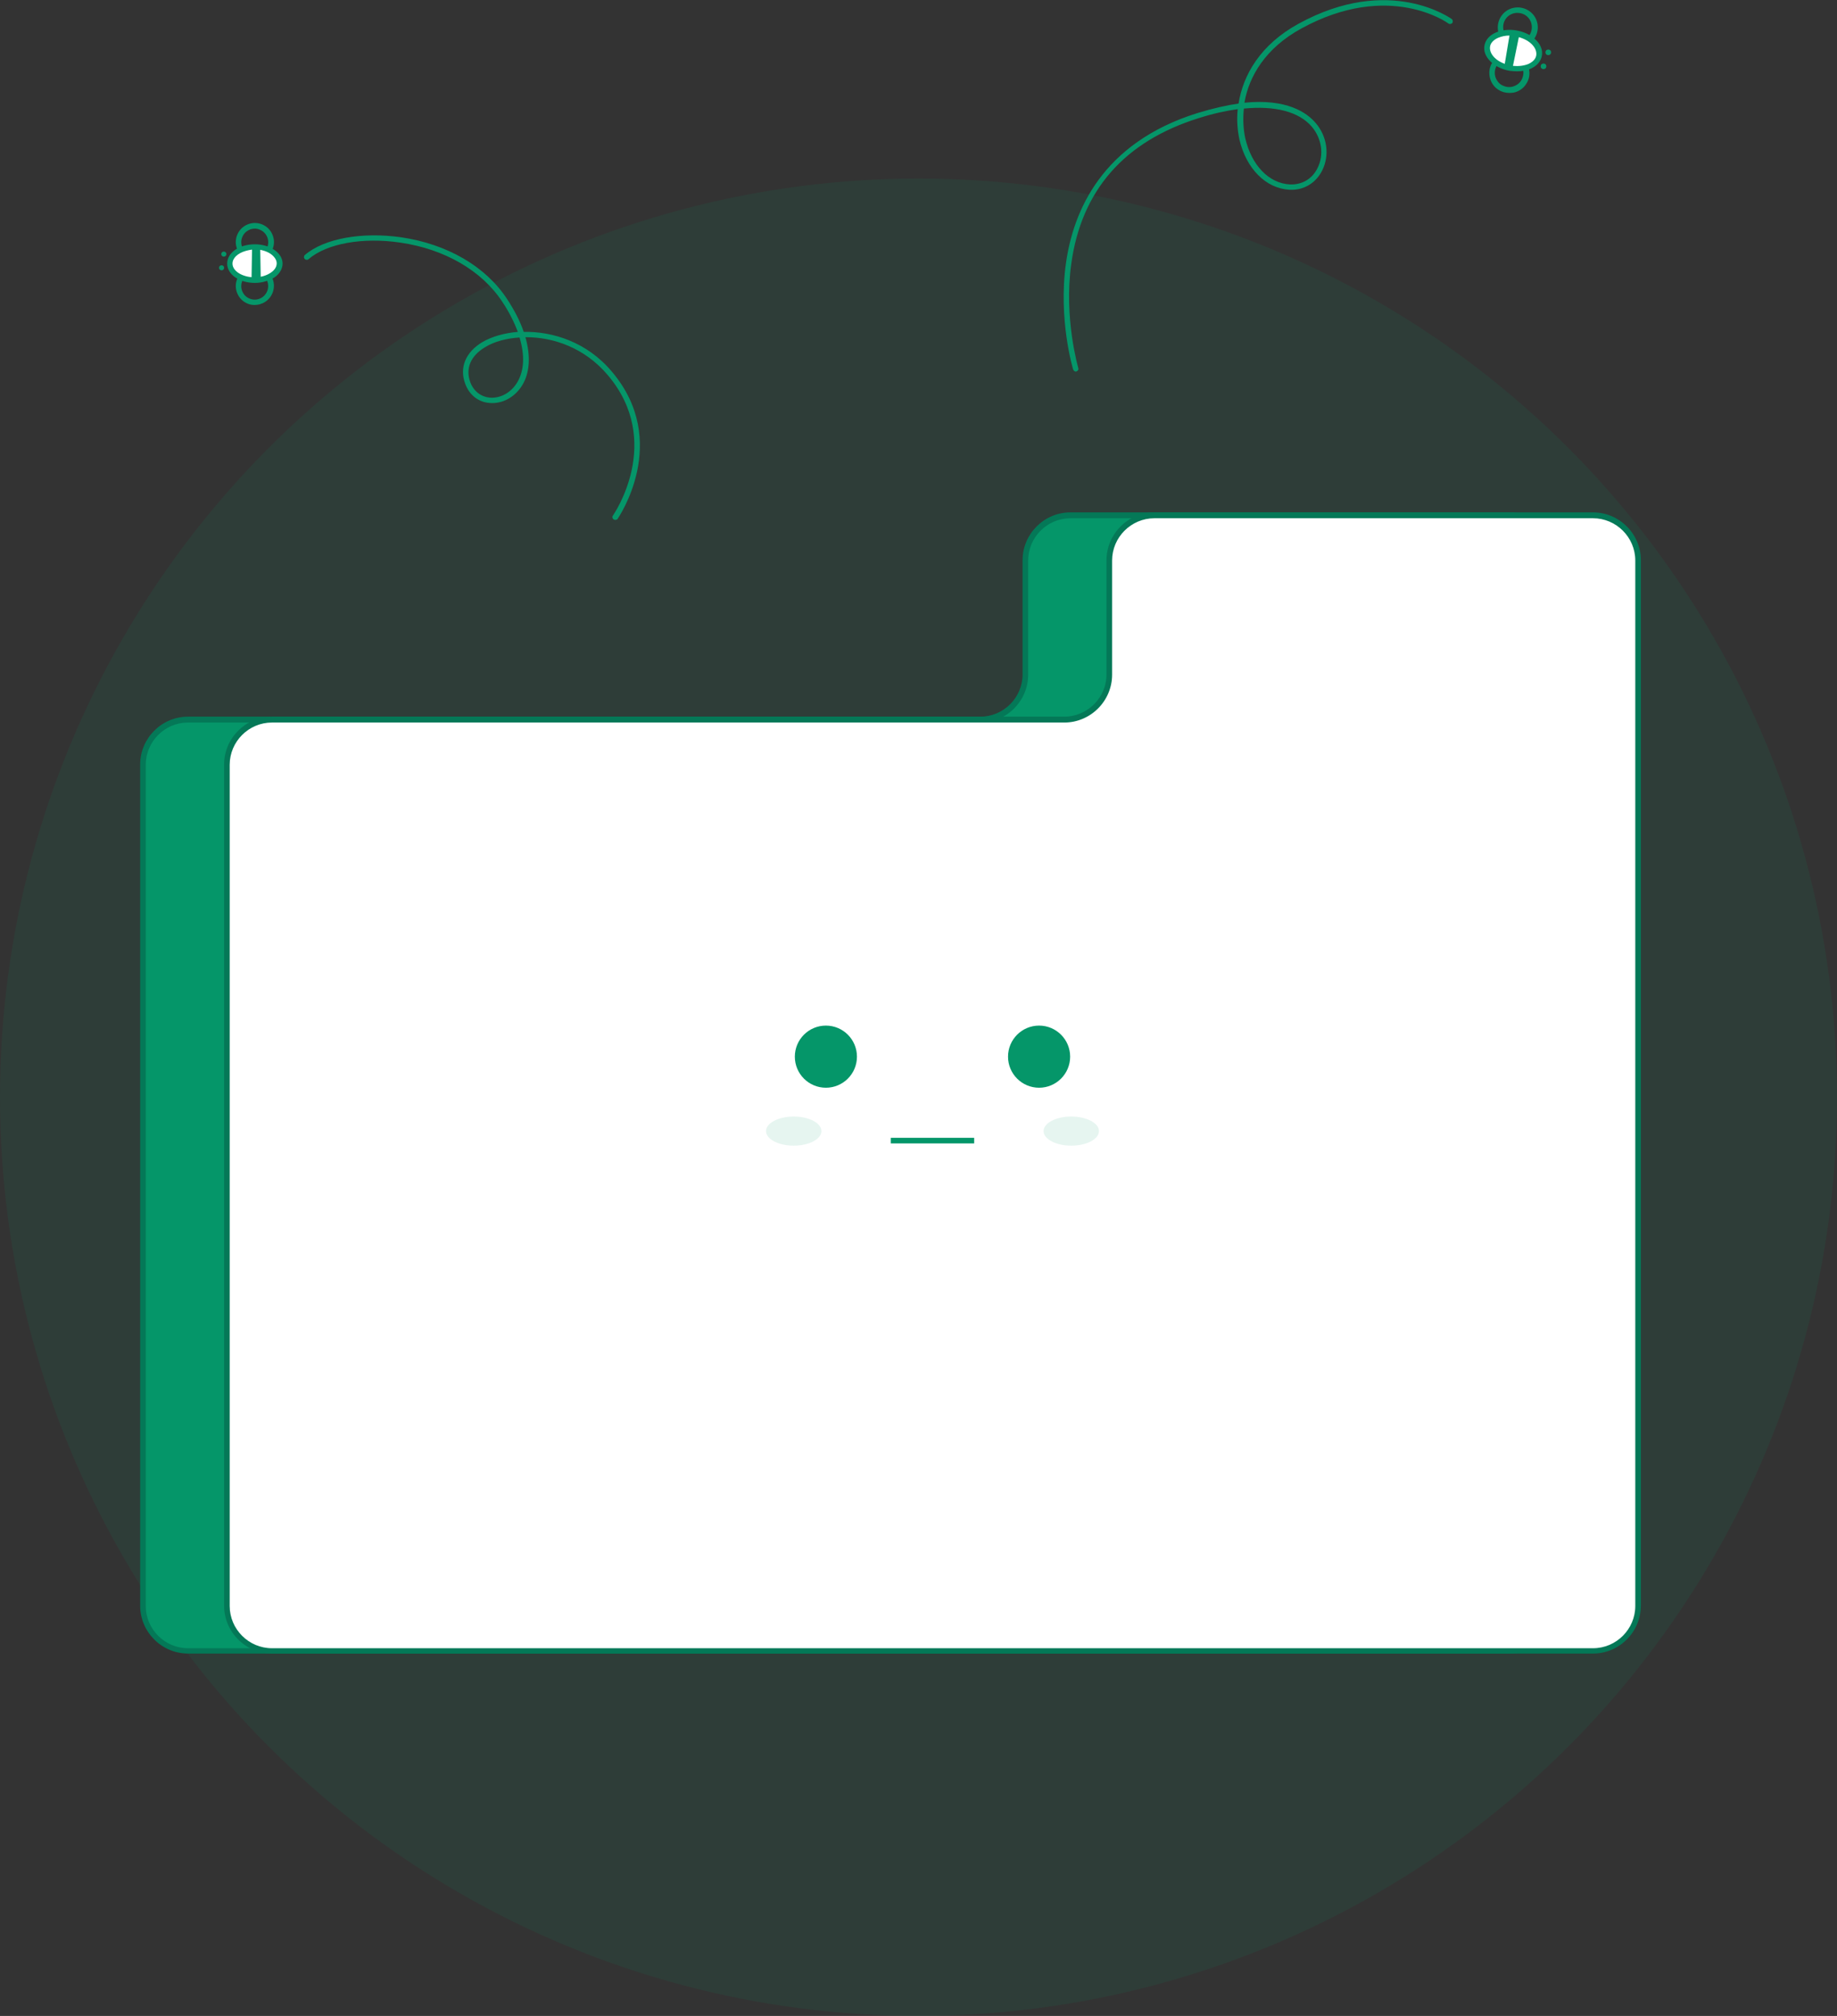 <?xml version="1.0" encoding="utf-8"?>
<!-- Generator: Adobe Illustrator 26.1.0, SVG Export Plug-In . SVG Version: 6.00 Build 0)  -->
<svg version="1.1" id="Layer_2_00000036229565188242933090000005053643003727163265_"
	 xmlns="http://www.w3.org/2000/svg" xmlns:xlink="http://www.w3.org/1999/xlink" x="0px" y="0px" viewBox="0 0 656.6 720.4"
	 style="enable-background:new 0 0 656.6 720.4;" xml:space="preserve">
<rect x="0" y="0" width="656.6" height="720.4" fill="#333333" stroke="none"/>
<style type="text/css">
	.st0{opacity:0.1;fill:#059669;enable-background:new    ;}
	.st1{fill:#059669;}
	.st2{fill:#FFFFFF;}
	.st3{fill:#047857;}
	.st4{opacity:0.1;}
</style>
<g id="Layer_2-2">
	<g>
		<circle class="st0" cx="328.3" cy="392.1" r="328.3"/>
		<g>
			<path class="st1" d="M219.9,185.8c-0.2,0-0.4-0.1-0.6-0.2c-0.4-0.3-0.6-0.9-0.2-1.4c0.2-0.3,18.3-26.4-1.9-50.2
				c-8.3-9.8-19.5-13.5-29.1-13.5c-0.1,0-0.2,0-0.3,0c1.9,6.7,1.6,12.6-1.1,17.1c-2.6,4.3-7.1,6.8-11.7,6.4c-4-0.3-7.2-2.8-8.7-6.8
				c-2.2-5.8,0.1-11.4,6.2-15c3.3-1.9,7.7-3.2,12.6-3.6c-1.3-3.4-3.1-7.1-5.6-10.8c-7.3-11.1-20.6-18.8-36.4-21.1
				c-13.4-2-26.3,0.3-32.8,5.9c-0.4,0.4-1.1,0.3-1.4-0.1c-0.4-0.4-0.3-1.1,0.1-1.4c6.9-5.9,20.4-8.3,34.4-6.3
				c16.4,2.4,30.2,10.4,37.8,22c2.7,4.1,4.7,8,6,11.8c10.3-0.2,22.6,3.6,31.5,14.2c21.2,25,2.2,52.4,2,52.7
				C220.5,185.7,220.2,185.8,219.9,185.8L219.9,185.8z M185.7,120.6c-4.8,0.3-9.1,1.5-12.2,3.4c-5.3,3.1-7.2,7.7-5.4,12.6
				c1.2,3.2,3.8,5.2,7,5.5c3.8,0.3,7.6-1.8,9.8-5.5C187.4,132.4,187.6,126.9,185.7,120.6L185.7,120.6z"/>
			<g>
				<path class="st1" d="M93,108.7c-1.5,0.4-3.1,0.4-4.5-0.2c-1.7-0.7-3-2-3.7-3.7s-0.7-3.5,0-5.2c0.7-1.7,2-3,3.7-3.7
					c3.5-1.4,7.4,0.2,8.9,3.6c1.4,3.5-0.2,7.4-3.6,8.9C93.4,108.5,93.2,108.6,93,108.7z M89.7,97.6c-0.2,0-0.3,0.1-0.5,0.2
					c-1.2,0.5-2.1,1.4-2.6,2.6c-0.5,1.2-0.5,2.5,0,3.7c0.5,1.2,1.4,2.1,2.6,2.6c1.2,0.5,2.5,0.5,3.7,0c2.4-1,3.6-3.8,2.6-6.3
					C94.5,98,92,96.9,89.7,97.6L89.7,97.6z"/>
				<path class="st1" d="M93,93c-1.5,0.4-3.1,0.4-4.5-0.2c-1.7-0.7-3-2-3.7-3.7l0,0c-0.7-1.7-0.7-3.5,0-5.2s2-3,3.7-3.7
					c1.7-0.7,3.5-0.7,5.2,0c1.7,0.7,3,2,3.7,3.7c0.7,1.7,0.7,3.5,0,5.2c-0.7,1.7-2,3-3.7,3.7C93.4,92.9,93.2,93,93,93z M89.7,81.9
					c-0.2,0-0.3,0.1-0.5,0.2c-1.2,0.5-2.1,1.4-2.6,2.6c-0.5,1.2-0.5,2.5,0,3.7l0,0c0.5,1.2,1.4,2.1,2.6,2.6c1.2,0.5,2.5,0.5,3.7,0
					c1.2-0.5,2.1-1.4,2.6-2.6c0.5-1.2,0.5-2.5,0-3.7c-0.5-1.2-1.4-2.1-2.6-2.6C91.8,81.6,90.7,81.6,89.7,81.9L89.7,81.9z"/>
				<ellipse class="st2" cx="91" cy="94.2" rx="8.9" ry="5.9"/>
				<path class="st1" d="M95,100.5c-1.2,0.4-2.6,0.6-3.9,0.6c-5.5,0-9.9-3-9.9-6.9c0-3.9,4.3-6.9,9.9-6.9c2.6,0,5,0.7,6.8,1.9
					c2,1.3,3.1,3.1,3.1,5s-1.1,3.7-3,5C97,99.8,96,100.2,95,100.5L95,100.5z M87.7,89.7c-2.7,0.8-4.6,2.5-4.6,4.5
					c0,2.7,3.6,4.9,7.9,4.9c2.2,0,4.2-0.6,5.7-1.6c1.4-0.9,2.2-2.1,2.2-3.4c0-1.2-0.8-2.4-2.2-3.4c-1.5-1-3.6-1.6-5.7-1.6
					C89.8,89.2,88.7,89.4,87.7,89.7L87.7,89.7z"/>
				<polygon class="st1" points="93.2,99.9 93,88.4 90.1,88.2 89.9,100 				"/>
				<circle class="st1" cx="79.2" cy="95.7" r="0.9"/>
				<circle class="st1" cx="80" cy="90.8" r="0.9"/>
			</g>
		</g>
		<g>
			<path class="st1" d="M384.6,132.8c-0.4,0-0.8-0.3-1-0.7c-0.1-0.2-5.4-18-2.6-38c2.6-18.6,12.8-43,47-53.7
				c5.6-1.7,10.5-2.8,14.7-3.4c1.6-10.1,7.7-21,21.4-28.5c32.6-17.9,54.6-1.8,54.8-1.7c0.4,0.3,0.5,1,0.2,1.4
				c-0.3,0.4-1,0.5-1.4,0.2c-0.2-0.2-21.2-15.4-52.6,1.8c-12.8,7-18.7,17.1-20.3,26.5c15.1-1.5,22.3,3.5,25.5,7.3
				c4.1,4.8,5,11.5,2.3,16.9c-2.3,4.6-6.7,7.2-11.8,6.9c-8.4-0.5-15.4-7.6-17.8-18c-0.7-3.3-1-6.9-0.6-10.8
				c-4.3,0.6-8.9,1.6-13.9,3.2c-26.6,8.3-42,25.8-45.6,52.1c-2.7,19.6,2.5,37,2.5,37.2c0.2,0.5-0.1,1.1-0.7,1.2
				C384.8,132.8,384.7,132.8,384.6,132.8L384.6,132.8z M444.6,38.8c-0.4,3.8-0.2,7.4,0.5,10.6c2.2,9.6,8.4,16.1,15.9,16.5
				c4.3,0.2,8-1.9,9.9-5.8c2.4-4.7,1.6-10.5-2-14.8C464.3,39.9,455.7,37.7,444.6,38.8L444.6,38.8z"/>
			<g>
				<path class="st1" d="M542.4,16.9c-1.4,0-2.7-0.4-3.8-1.1c-1.6-1-2.7-2.6-3.1-4.5c-0.8-3.8,1.6-7.7,5.5-8.5
					c3.8-0.8,7.7,1.6,8.5,5.5l0,0c0.8,3.8-1.6,7.7-5.5,8.5C543.4,16.8,542.9,16.9,542.4,16.9z M542.4,4.6c-0.4,0-0.7,0-1.1,0.1
					c-2.8,0.6-4.5,3.3-3.9,6.1c0.3,1.3,1.1,2.5,2.2,3.2c1.2,0.7,2.5,1,3.9,0.7c2.8-0.6,4.5-3.3,3.9-6.1
					C546.9,6.2,544.8,4.6,542.4,4.6z"/>
				<path class="st1" d="M539.4,33.2c-1.4,0-2.7-0.4-3.8-1.1c-1.6-1-2.7-2.6-3.1-4.5c-0.4-1.9-0.1-3.8,1-5.4c1-1.6,2.6-2.7,4.5-3.1
					c1.9-0.4,3.8-0.1,5.4,1c1.6,1,2.7,2.6,3.1,4.5c0.4,1.9,0.1,3.8-1,5.4c-1,1.6-2.6,2.7-4.5,3.1C540.4,33.2,539.9,33.2,539.4,33.2z
					 M539.4,20.9c-0.4,0-0.7,0-1.1,0.1c-1.3,0.3-2.5,1.1-3.2,2.2c-0.7,1.2-1,2.5-0.7,3.9c0.3,1.3,1.1,2.5,2.2,3.2
					c1.2,0.7,2.5,1,3.9,0.7c1.3-0.3,2.5-1.1,3.2-2.2c0.7-1.2,1-2.5,0.7-3.9c-0.3-1.3-1.1-2.5-2.2-3.2
					C541.3,21.2,540.4,20.9,539.4,20.9L539.4,20.9z"/>
				
					<ellipse transform="matrix(0.181 -0.983 0.983 0.181 424.902 546.676)" class="st2" cx="540.8" cy="18.1" rx="6.3" ry="9.4"/>
				<path class="st1" d="M542.2,25.5c-0.9,0-1.8-0.1-2.7-0.2c-2.7-0.5-5.1-1.7-6.7-3.3c-1.8-1.7-2.6-3.8-2.2-5.8
					c0.4-2,1.8-3.6,4.1-4.6c2.1-0.9,4.8-1.2,7.5-0.7c2.7,0.5,5.1,1.7,6.7,3.3c1.8,1.7,2.6,3.8,2.2,5.8c-0.4,2-1.8,3.6-4.1,4.6
					C545.6,25.2,543.9,25.5,542.2,25.5z M539.5,12.7c-1.4,0-2.8,0.3-4,0.8c-1.6,0.7-2.7,1.8-2.9,3.1c-0.2,1.3,0.3,2.7,1.6,4
					c1.4,1.4,3.4,2.3,5.7,2.8c2.3,0.4,4.5,0.2,6.3-0.5c1.6-0.7,2.7-1.8,2.9-3.1l0,0c0.2-1.3-0.3-2.7-1.6-4c-1.4-1.4-3.4-2.3-5.7-2.8
					C541,12.8,540.2,12.7,539.5,12.7L539.5,12.7z"/>
				<polygon class="st1" points="539.7,11.7 537.7,23.7 540.6,24.4 543.1,12.2 				"/>
				<circle class="st1" cx="551.7" cy="23.7" r="1"/>
				<circle class="st1" cx="553.4" cy="18.7" r="1"/>
			</g>
		</g>
		<g>
			<path class="st1" d="M555.5,200.3v373.5c0,8.9-7.2,16.1-16.1,16.1H67.2c-8.9,0-16.1-7.2-16.1-16.1V273.2
				c0-8.9,7.2-16.1,16.1-16.1h283.2c8.9,0,16.1-7.2,16.1-16.1v-40.8c0-8.9,7.2-16.1,16.1-16.1h156.8
				C548.3,184.2,555.5,191.4,555.5,200.3L555.5,200.3z"/>
			<path class="st3" d="M539.4,590.9H67.2c-9.4,0-17.1-7.7-17.1-17.1V273.2c0-9.4,7.7-17.1,17.1-17.1h283.2
				c8.3,0,15.1-6.8,15.1-15.1v-40.8c0-9.4,7.7-17.1,17.1-17.1h156.8c9.4,0,17.1,7.7,17.1,17.1v373.5
				C556.5,583.2,548.8,590.9,539.4,590.9L539.4,590.9z M67.2,258.2c-8.3,0-15.1,6.8-15.1,15.1v300.6c0,8.3,6.8,15.1,15.1,15.1h472.2
				c8.3,0,15.1-6.8,15.1-15.1V200.3c0-8.3-6.8-15.1-15.1-15.1H382.6c-8.3,0-15.1,6.8-15.1,15.1v40.8c0,9.4-7.7,17.1-17.1,17.1
				L67.2,258.2L67.2,258.2z"/>
			<g>
				<path class="st2" d="M585.5,200.3v373.5c0,8.9-7.2,16.1-16.1,16.1H97.2c-8.9,0-16.1-7.2-16.1-16.1V273.2
					c0-8.9,7.2-16.1,16.1-16.1h283.2c8.9,0,16.1-7.2,16.1-16.1v-40.8c0-8.9,7.2-16.1,16.1-16.1h156.8
					C578.3,184.2,585.5,191.4,585.5,200.3L585.5,200.3z"/>
				<path class="st3" d="M569.4,590.9H97.2c-9.4,0-17.1-7.7-17.1-17.1V273.2c0-9.4,7.7-17.1,17.1-17.1h283.2
					c8.3,0,15.1-6.8,15.1-15.1v-40.8c0-9.4,7.7-17.1,17.1-17.1h156.8c9.4,0,17.1,7.7,17.1,17.1v373.5
					C586.5,583.2,578.8,590.9,569.4,590.9L569.4,590.9z M97.2,258.2c-8.3,0-15.1,6.8-15.1,15.1v300.6c0,8.3,6.8,15.1,15.1,15.1
					h472.2c8.3,0,15.1-6.8,15.1-15.1V200.3c0-8.3-6.8-15.1-15.1-15.1H412.6c-8.3,0-15.1,6.8-15.1,15.1v40.8
					c0,9.4-7.7,17.1-17.1,17.1L97.2,258.2L97.2,258.2z"/>
			</g>
			<g>
				<g>
					<circle class="st1" cx="295.2" cy="377.6" r="11.1"/>
					<circle class="st1" cx="371.4" cy="377.6" r="11.1"/>
				</g>
				<rect x="318.4" y="406.6" class="st1" width="29.8" height="2"/>
			</g>
			<g class="st4">
				<ellipse class="st1" cx="283.7" cy="404.2" rx="9.9" ry="5.2"/>
				<ellipse class="st1" cx="382.9" cy="404.2" rx="9.9" ry="5.2"/>
			</g>
		</g>
	</g>
</g>
</svg>
